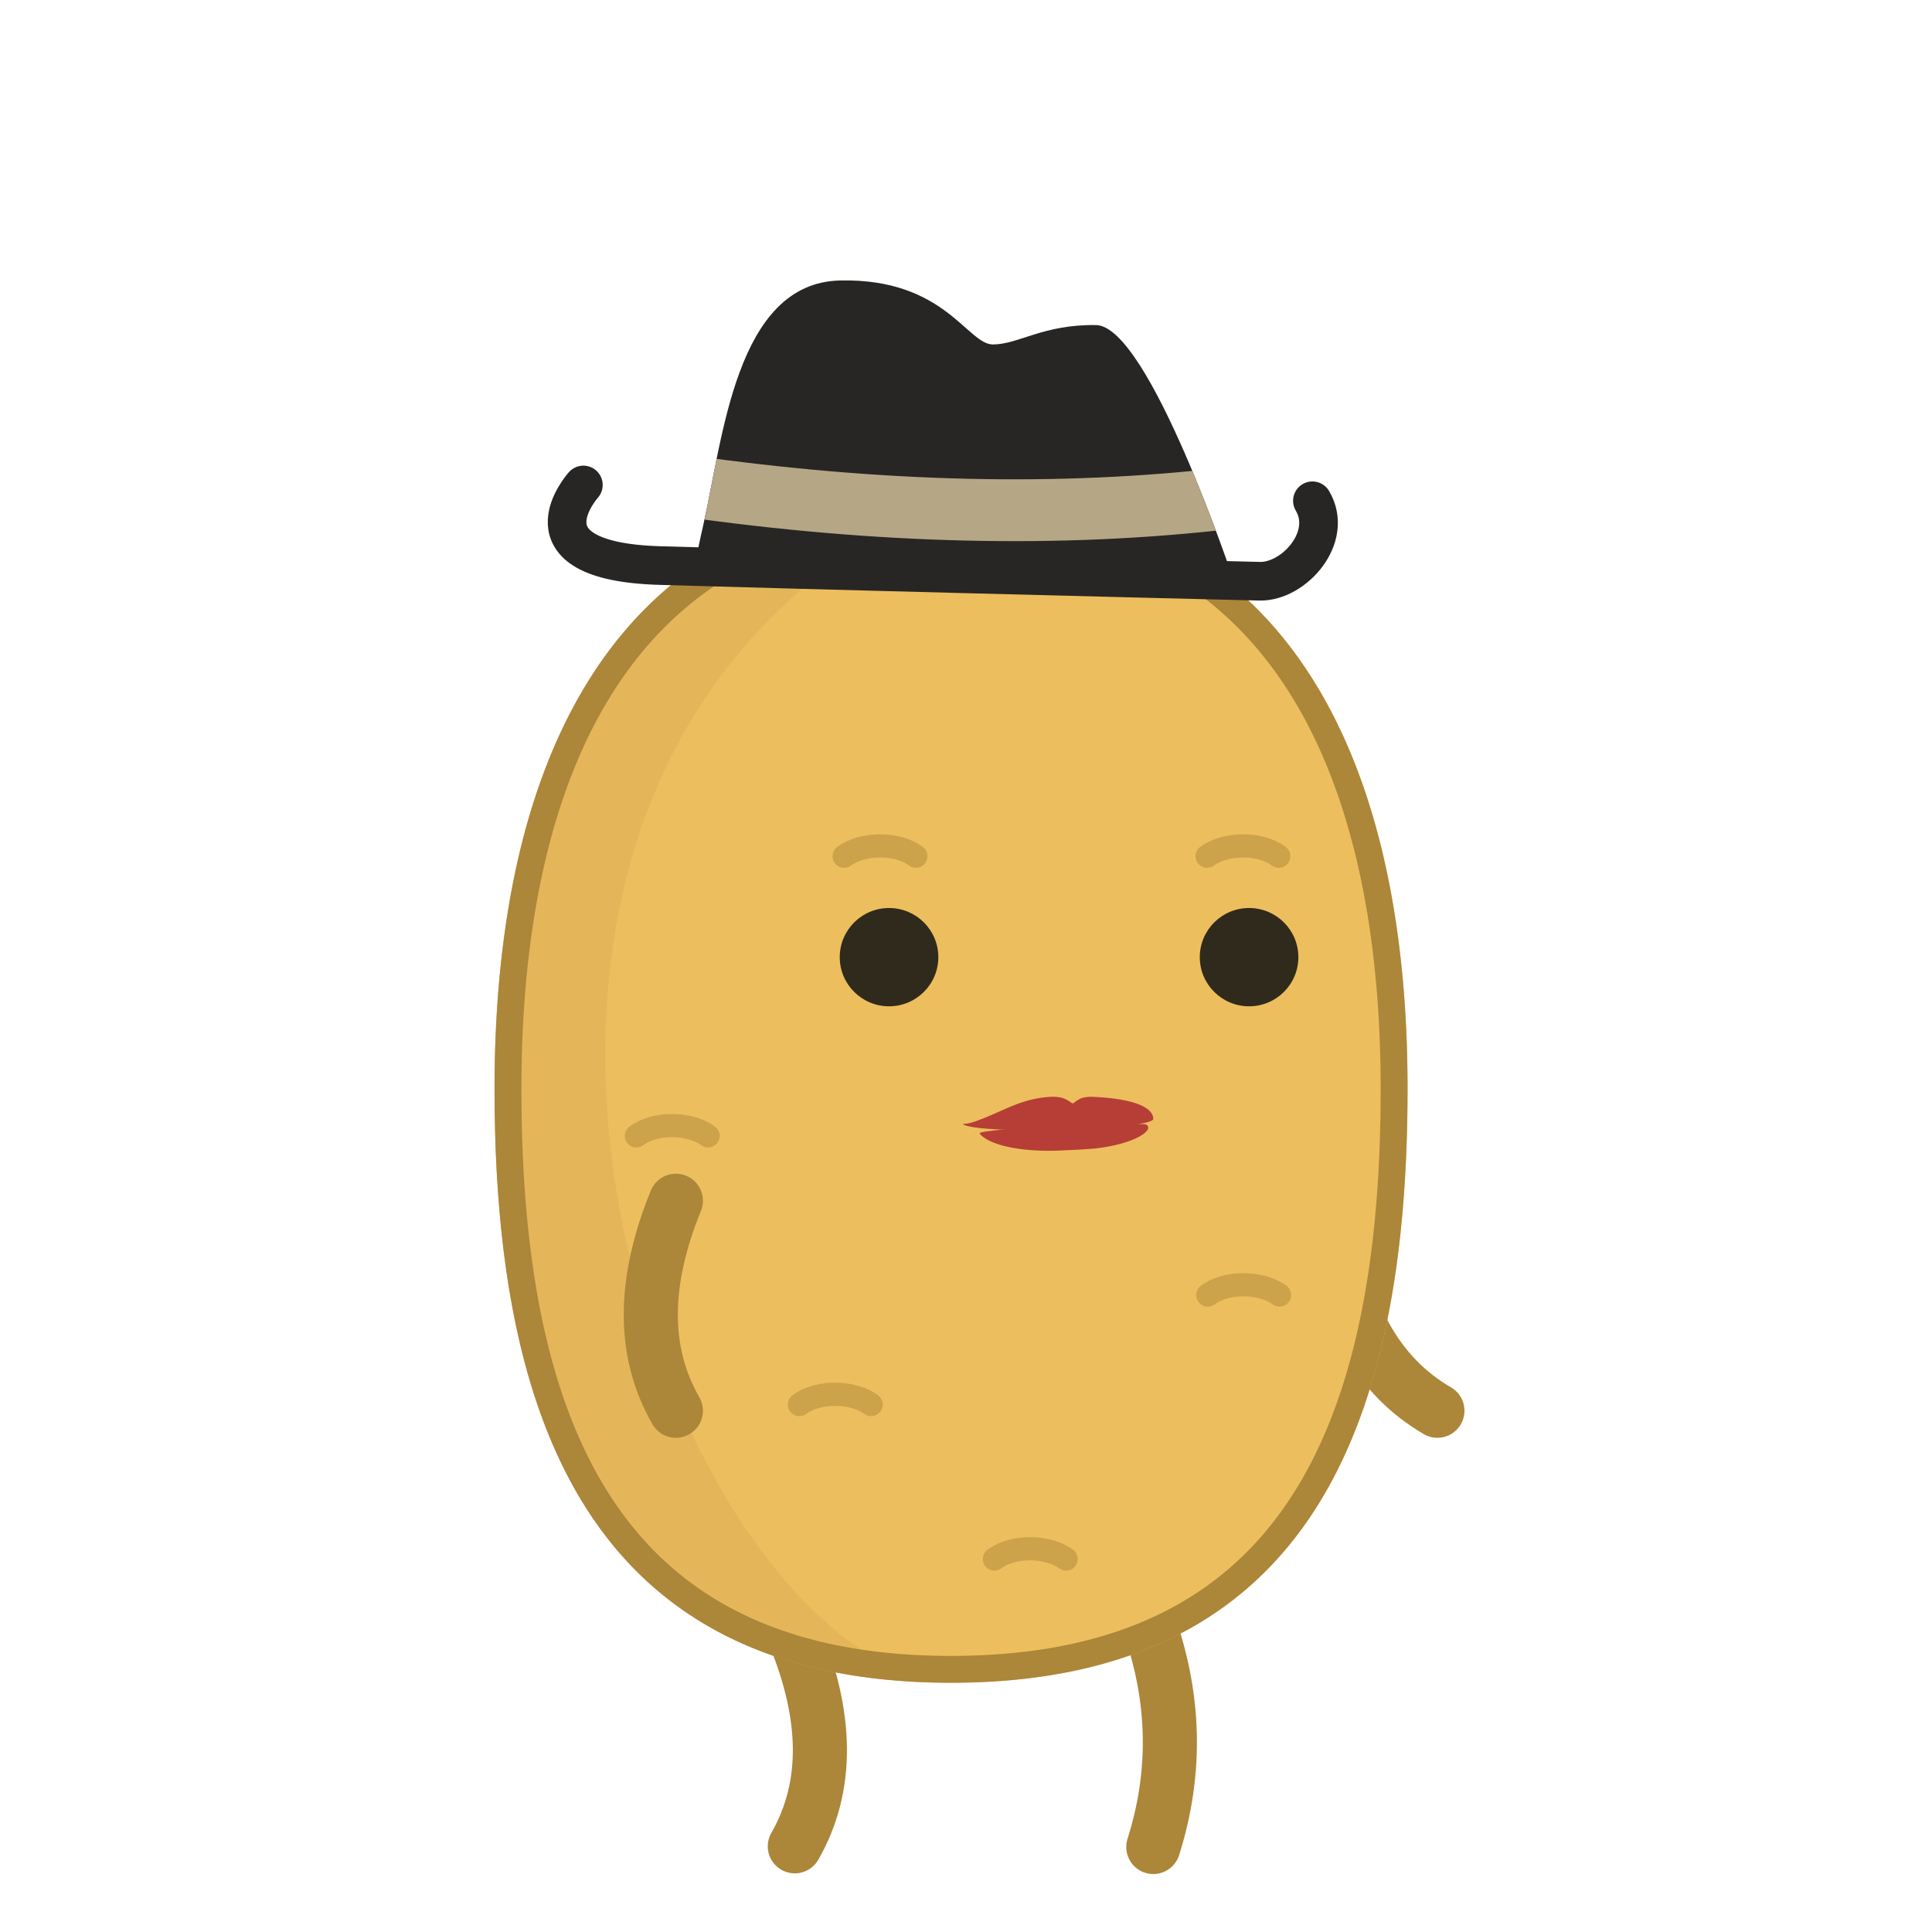 <?xml version="1.0" encoding="UTF-8" standalone="no"?><!DOCTYPE svg PUBLIC "-//W3C//DTD SVG 1.1//EN" "http://www.w3.org/Graphics/SVG/1.1/DTD/svg11.dtd"><svg width="100%" height="100%" viewBox="0 0 250 250" version="1.1" xmlns="http://www.w3.org/2000/svg" xmlns:xlink="http://www.w3.org/1999/xlink" xml:space="preserve" xmlns:serif="http://www.serif.com/" style="fill-rule:evenodd;clip-rule:evenodd;stroke-linecap:round;stroke-linejoin:round;stroke-miterlimit:2;"><rect id="f_cowboy" x="0" y="0" width="250" height="250" style="fill:none;"/><g id="girltato"><path d="M102.848,211.737c4.139,10.157 4.511,19.314 0,27.174" style="fill:none;stroke:#ac8639;stroke-width:7px;"/><path d="M149.238,211.826c2.782,8.88 2.93,17.929 0,27.174" style="fill:none;stroke:#ac8639;stroke-width:7px;"/><path d="M172.374,159.017c1.508,10.86 5.778,18.975 13.626,23.533" style="fill:none;stroke:#ac8639;stroke-width:7px;"/><path id="potato" d="M123.068,64c43.66,0 59.069,34.445 59.069,76.872c0,42.427 -12.039,76.872 -59.069,76.872c-47.029,0 -59.068,-34.445 -59.068,-76.872c0,-42.427 15.409,-76.872 59.068,-76.872Z" style="fill:#edbe5e;"/><clipPath id="_clip1"><path d="M123.068,64c43.66,0 59.069,34.445 59.069,76.872c0,42.427 -12.039,76.872 -59.069,76.872c-47.029,0 -59.068,-34.445 -59.068,-76.872c0,-42.427 15.409,-76.872 59.068,-76.872Z"/></clipPath><g clip-path="url(#_clip1)"><path id="shadow" d="M123.068,64c-78.81,35.87 -36.954,151.135 0,153.744c-47.029,0 -59.068,-34.445 -59.068,-76.872c0,-42.427 15.409,-76.872 59.068,-76.872Z" style="fill:#cda24c;fill-opacity:0.251;"/><ellipse id="eye_1" cx="115.041" cy="123.856" rx="6.378" ry="6.36" style="fill:#302a1c;"/><ellipse id="eye_2" cx="161.63" cy="123.856" rx="6.378" ry="6.36" style="fill:#302a1c;"/><g id="eyebrows"><path d="M118.512,110.791c-2.571,-1.903 -7.103,-1.639 -9.277,0" style="fill:none;stroke:#ac8639;stroke-opacity:0.5;stroke-width:3px;"/><path d="M165.474,110.791c-2.57,-1.903 -7.103,-1.639 -9.277,0" style="fill:none;stroke:#ac8639;stroke-opacity:0.5;stroke-width:3px;"/></g><g id="marks"><path d="M82.347,146.983c2.57,-1.903 7.103,-1.639 9.277,0" style="fill:none;stroke:#ac8639;stroke-opacity:0.5;stroke-width:3px;"/><path d="M156.291,167.577c2.571,-1.903 7.103,-1.639 9.277,0" style="fill:none;stroke:#ac8639;stroke-opacity:0.5;stroke-width:3px;"/><path d="M103.445,181.748c2.571,-1.903 7.103,-1.639 9.277,0" style="fill:none;stroke:#ac8639;stroke-opacity:0.5;stroke-width:3px;"/><path d="M128.679,201.739c2.571,-1.904 7.103,-1.639 9.277,0" style="fill:none;stroke:#ac8639;stroke-opacity:0.5;stroke-width:3px;"/></g></g><path d="M123.324,64l0.255,0.002l0.254,0.002l0.254,0.002l0.253,0.004l0.252,0.004l0.251,0.005l0.251,0.006l0.251,0.007l0.249,0.007l0.25,0.008l0.248,0.009l0.248,0.01l0.247,0.011l0.246,0.011l0.246,0.012l0.245,0.013l0.245,0.014l0.244,0.014l0.243,0.015l0.243,0.016l0.242,0.017l0.241,0.017l0.241,0.018l0.24,0.019l0.24,0.02l0.239,0.02l0.238,0.022l0.238,0.022l0.237,0.022l0.236,0.024l0.236,0.024l0.235,0.025l0.234,0.026l0.234,0.026l0.233,0.028l0.233,0.028l0.232,0.028l0.231,0.03l0.231,0.03l0.23,0.031l0.23,0.032l0.229,0.032l0.228,0.033l0.227,0.034l0.227,0.035l0.227,0.035l0.226,0.036l0.225,0.037l0.224,0.038l0.224,0.038l0.223,0.039l0.223,0.04l0.222,0.04l0.221,0.042l0.221,0.042l0.221,0.042l0.219,0.044l0.219,0.044l0.218,0.045l0.218,0.045l0.217,0.046l0.217,0.047l0.216,0.048l0.215,0.048l0.215,0.049l0.214,0.05l0.213,0.051l0.213,0.051l0.212,0.052l0.212,0.053l0.211,0.053l0.211,0.054l0.209,0.055l0.21,0.055l0.208,0.056l0.208,0.057l0.208,0.058l0.207,0.058l0.206,0.059l0.206,0.06l0.205,0.06l0.204,0.061l0.204,0.062l0.203,0.062l0.203,0.063l0.202,0.064l0.201,0.064l0.201,0.065l0.2,0.066l0.2,0.067l0.199,0.067l0.198,0.068l0.198,0.068l0.198,0.07l0.196,0.069l0.196,0.071l0.196,0.071l0.195,0.072l0.194,0.073l0.194,0.073l0.193,0.074l0.193,0.075l0.191,0.075l0.192,0.076l0.191,0.076l0.19,0.078l0.189,0.078l0.19,0.078l0.188,0.079l0.188,0.08l0.187,0.081l0.187,0.081l0.186,0.082l0.186,0.082l0.184,0.084l0.185,0.083l0.184,0.085l0.183,0.085l0.183,0.086l0.182,0.086l0.181,0.087l0.181,0.088l0.18,0.088l0.18,0.089l0.179,0.09l0.179,0.09l0.178,0.091l0.177,0.092l0.177,0.092l0.177,0.093l0.175,0.093l0.176,0.094l0.174,0.095l0.174,0.095l0.174,0.096l0.173,0.097l0.172,0.097l0.172,0.098l0.171,0.098l0.171,0.099l0.17,0.1l0.169,0.1l0.169,0.101l0.168,0.102l0.168,0.102l0.168,0.103l0.166,0.103l0.166,0.104l0.166,0.105l0.165,0.105l0.164,0.106l0.164,0.107l0.164,0.107l0.162,0.107l0.163,0.109l0.161,0.108l0.161,0.11l0.161,0.11l0.16,0.111l0.159,0.111l0.159,0.112l0.158,0.112l0.158,0.114l0.157,0.113l0.157,0.114l0.156,0.115l0.156,0.116l0.155,0.116l0.154,0.117l0.154,0.117l0.154,0.118l0.152,0.118l0.153,0.119l0.151,0.119l0.152,0.121l0.15,0.12l0.15,0.122l0.15,0.122l0.149,0.122l0.148,0.123l0.148,0.124l0.148,0.124l0.146,0.125l0.147,0.125l0.145,0.126l0.146,0.126l0.144,0.127l0.144,0.128l0.144,0.128l0.143,0.129l0.143,0.129l0.142,0.13l0.141,0.13l0.141,0.131l0.14,0.132l0.14,0.132l0.14,0.132l0.138,0.134l0.139,0.133l0.137,0.135l0.137,0.135l0.137,0.135l0.136,0.136l0.136,0.136l0.135,0.137l0.134,0.138l0.134,0.138l0.134,0.139l0.133,0.139l0.132,0.14l0.132,0.14l0.132,0.141l0.13,0.141l0.131,0.142l0.129,0.142l0.13,0.143l0.129,0.144l0.128,0.144l0.127,0.145l0.128,0.145l0.126,0.145l0.127,0.146l0.125,0.147l0.125,0.147l0.125,0.148l0.124,0.148l0.124,0.149l0.123,0.149l0.122,0.15l0.122,0.15l0.122,0.151l0.121,0.151l0.12,0.152l0.12,0.153l0.12,0.152l0.119,0.154l0.118,0.154l0.118,0.154l0.117,0.155l0.117,0.155l0.117,0.156l0.116,0.157l0.115,0.156l0.115,0.158l0.114,0.158l0.114,0.158l0.113,0.159l0.113,0.159l0.113,0.16l0.111,0.161l0.112,0.161l0.111,0.161l0.11,0.162l0.11,0.162l0.109,0.163l0.109,0.163l0.108,0.164l0.108,0.164l0.108,0.165l0.106,0.165l0.107,0.166l0.106,0.166l0.105,0.167l0.105,0.167l0.104,0.168l0.104,0.168l0.104,0.168l0.102,0.169l0.103,0.17l0.102,0.17l0.101,0.17l0.101,0.171l0.101,0.172l0.1,0.171l0.099,0.173l0.099,0.172l0.098,0.174l0.098,0.173l0.098,0.175l0.097,0.174l0.097,0.175l0.096,0.176l0.095,0.176l0.095,0.176l0.095,0.177l0.094,0.177l0.094,0.178l0.093,0.178l0.092,0.179l0.093,0.179l0.091,0.18l0.092,0.18l0.09,0.18l0.091,0.181l0.09,0.181l0.089,0.182l0.089,0.182l0.088,0.183l0.088,0.183l0.087,0.183l0.087,0.184l0.087,0.185l0.086,0.184l0.085,0.186l0.085,0.185l0.085,0.186l0.084,0.187l0.084,0.187l0.083,0.187l0.083,0.188l0.082,0.188l0.082,0.189l0.081,0.189l0.081,0.189l0.08,0.19l0.08,0.19l0.08,0.191l0.079,0.191l0.078,0.192l0.078,0.192l0.078,0.192l0.077,0.193l0.077,0.193l0.076,0.193l0.076,0.194l0.075,0.195l0.075,0.194l0.074,0.195l0.074,0.196l0.074,0.196l0.073,0.196l0.072,0.197l0.072,0.197l0.072,0.198l0.071,0.198l0.071,0.198l0.07,0.199l0.07,0.199l0.069,0.199l0.069,0.2l0.069,0.2l0.068,0.201l0.067,0.201l0.067,0.201l0.067,0.202l0.066,0.202l0.066,0.203l0.065,0.203l0.065,0.203l0.065,0.204l0.064,0.204l0.063,0.204l0.063,0.205l0.063,0.205l0.062,0.206l0.062,0.206l0.062,0.206l0.06,0.206l0.061,0.207l0.06,0.208l0.059,0.207l0.06,0.209l0.058,0.208l0.059,0.209l0.057,0.209l0.058,0.209l0.057,0.21l0.056,0.21l0.056,0.211l0.056,0.211l0.055,0.211l0.055,0.212l0.054,0.212l0.054,0.212l0.054,0.213l0.053,0.213l0.052,0.213l0.053,0.214l0.051,0.214l0.052,0.214l0.051,0.215l0.05,0.215l0.05,0.215l0.05,0.216l0.049,0.216l0.049,0.216l0.048,0.217l0.048,0.217l0.048,0.217l0.047,0.218l0.046,0.218l0.047,0.218l0.045,0.219l0.046,0.219l0.045,0.219l0.044,0.219l0.045,0.22l0.043,0.221l0.044,0.22l0.042,0.221l0.043,0.221l0.042,0.222l0.042,0.222l0.041,0.222l0.041,0.222l0.04,0.223l0.04,0.223l0.04,0.223l0.039,0.224l0.039,0.224l0.038,0.224l0.038,0.225l0.037,0.225l0.037,0.225l0.037,0.225l0.036,0.226l0.036,0.226l0.036,0.226l0.035,0.227l0.035,0.227l0.034,0.227l0.034,0.228l0.033,0.227l0.033,0.228l0.033,0.229l0.032,0.228l0.032,0.229l0.031,0.23l0.032,0.229l0.03,0.23l0.03,0.23l0.03,0.23l0.03,0.231l0.029,0.231l0.028,0.231l0.029,0.231l0.028,0.232l0.027,0.232l0.027,0.232l0.027,0.233l0.026,0.233l0.026,0.233l0.026,0.233l0.025,0.233l0.024,0.234l0.025,0.234l0.024,0.235l0.023,0.234l0.023,0.235l0.023,0.235l0.022,0.236l0.022,0.235l0.022,0.236l0.021,0.236l0.021,0.237l0.021,0.236l0.02,0.237l0.019,0.237l0.02,0.238l0.019,0.237l0.018,0.238l0.018,0.238l0.018,0.239l0.018,0.238l0.017,0.239l0.016,0.239l0.016,0.239l0.016,0.24l0.016,0.24l0.015,0.24l0.015,0.24l0.014,0.24l0.014,0.241l0.014,0.241l0.013,0.241l0.013,0.242l0.012,0.241l0.013,0.242l0.011,0.242l0.012,0.242l0.011,0.243l0.01,0.242l0.011,0.243l0.01,0.243l0.009,0.244l0.018,0.487l0.017,0.488l0.015,0.489l0.013,0.49l0.012,0.491l0.011,0.491l0.009,0.492l0.008,0.493l0.007,0.494l0.005,0.495l0.003,0.495l0.002,0.496l0.001,0.497l-0.001,0.497l-0.001,0.496l-0.003,0.495l-0.004,0.495l-0.005,0.494l-0.006,0.493l-0.007,0.492l-0.009,0.491l-0.01,0.491l-0.01,0.49l-0.013,0.489l-0.013,0.488l-0.014,0.487l-0.016,0.487l-0.017,0.485l-0.018,0.485l-0.019,0.484l-0.021,0.483l-0.021,0.482l-0.023,0.481l-0.025,0.48l-0.025,0.479l-0.027,0.479l-0.028,0.477l-0.03,0.477l-0.031,0.475l-0.032,0.475l-0.033,0.473l-0.035,0.473l-0.036,0.471l-0.037,0.471l-0.039,0.469l-0.04,0.469l-0.042,0.467l-0.043,0.466l-0.044,0.466l-0.023,0.232l-0.023,0.232l-0.023,0.232l-0.024,0.231l-0.024,0.231l-0.024,0.231l-0.025,0.231l-0.025,0.23l-0.026,0.23l-0.026,0.23l-0.026,0.229l-0.026,0.23l-0.027,0.228l-0.028,0.229l-0.027,0.228l-0.028,0.229l-0.029,0.227l-0.029,0.228l-0.029,0.227l-0.029,0.227l-0.03,0.227l-0.03,0.226l-0.031,0.226l-0.031,0.226l-0.031,0.225l-0.032,0.225l-0.032,0.225l-0.033,0.225l-0.033,0.224l-0.033,0.224l-0.034,0.224l-0.034,0.223l-0.034,0.223l-0.035,0.223l-0.035,0.222l-0.035,0.222l-0.036,0.222l-0.037,0.222l-0.036,0.221l-0.037,0.221l-0.038,0.22l-0.038,0.221l-0.038,0.219l-0.039,0.22l-0.039,0.219l-0.039,0.219l-0.04,0.219l-0.04,0.218l-0.041,0.218l-0.041,0.218l-0.042,0.217l-0.041,0.217l-0.043,0.217l-0.042,0.216l-0.043,0.216l-0.044,0.216l-0.044,0.215l-0.044,0.215l-0.045,0.215l-0.045,0.214l-0.045,0.214l-0.046,0.214l-0.047,0.213l-0.046,0.213l-0.048,0.213l-0.047,0.212l-0.048,0.212l-0.049,0.212l-0.048,0.211l-0.05,0.211l-0.049,0.211l-0.05,0.21l-0.051,0.21l-0.051,0.209l-0.051,0.209l-0.052,0.209l-0.052,0.208l-0.053,0.209l-0.053,0.207l-0.054,0.208l-0.054,0.207l-0.054,0.206l-0.055,0.206l-0.055,0.206l-0.056,0.206l-0.056,0.205l-0.056,0.205l-0.057,0.204l-0.058,0.204l-0.058,0.204l-0.058,0.203l-0.059,0.203l-0.059,0.203l-0.06,0.202l-0.06,0.202l-0.06,0.201l-0.061,0.201l-0.062,0.201l-0.062,0.2l-0.062,0.2l-0.063,0.199l-0.063,0.199l-0.064,0.199l-0.064,0.198l-0.065,0.198l-0.065,0.198l-0.065,0.197l-0.066,0.197l-0.067,0.196l-0.067,0.196l-0.067,0.195l-0.068,0.196l-0.068,0.194l-0.069,0.195l-0.069,0.194l-0.07,0.193l-0.07,0.193l-0.071,0.193l-0.071,0.192l-0.071,0.192l-0.072,0.192l-0.073,0.191l-0.073,0.191l-0.073,0.19l-0.074,0.19l-0.075,0.189l-0.075,0.189l-0.075,0.189l-0.076,0.188l-0.076,0.188l-0.077,0.187l-0.077,0.187l-0.078,0.187l-0.078,0.186l-0.079,0.185l-0.079,0.185l-0.08,0.185l-0.08,0.185l-0.081,0.184l-0.081,0.183l-0.082,0.183l-0.082,0.183l-0.083,0.182l-0.083,0.182l-0.084,0.181l-0.084,0.181l-0.085,0.18l-0.085,0.18l-0.086,0.18l-0.086,0.179l-0.087,0.179l-0.087,0.178l-0.088,0.178l-0.088,0.177l-0.089,0.177l-0.089,0.176l-0.09,0.176l-0.09,0.176l-0.091,0.175l-0.091,0.174l-0.092,0.175l-0.092,0.173l-0.093,0.173l-0.093,0.173l-0.094,0.173l-0.094,0.171l-0.095,0.172l-0.096,0.171l-0.096,0.17l-0.096,0.17l-0.097,0.17l-0.098,0.169l-0.098,0.168l-0.098,0.168l-0.099,0.168l-0.1,0.167l-0.1,0.167l-0.101,0.166l-0.101,0.166l-0.102,0.165l-0.102,0.165l-0.103,0.164l-0.103,0.164l-0.104,0.163l-0.104,0.163l-0.105,0.162l-0.106,0.162l-0.106,0.161l-0.107,0.161l-0.107,0.161l-0.107,0.159l-0.109,0.16l-0.108,0.159l-0.11,0.158l-0.11,0.158l-0.11,0.157l-0.111,0.157l-0.112,0.157l-0.112,0.156l-0.112,0.155l-0.113,0.155l-0.114,0.154l-0.114,0.154l-0.115,0.154l-0.116,0.152l-0.116,0.153l-0.116,0.152l-0.117,0.151l-0.118,0.151l-0.118,0.15l-0.119,0.15l-0.119,0.149l-0.12,0.149l-0.121,0.148l-0.121,0.148l-0.121,0.147l-0.123,0.147l-0.122,0.146l-0.124,0.145l-0.124,0.145l-0.124,0.145l-0.125,0.144l-0.126,0.143l-0.126,0.143l-0.127,0.143l-0.127,0.142l-0.128,0.141l-0.129,0.141l-0.129,0.14l-0.13,0.14l-0.13,0.139l-0.131,0.139l-0.131,0.138l-0.132,0.138l-0.133,0.137l-0.133,0.136l-0.134,0.136l-0.134,0.135l-0.135,0.135l-0.136,0.135l-0.136,0.133l-0.137,0.133l-0.137,0.133l-0.138,0.132l-0.139,0.132l-0.139,0.131l-0.14,0.13l-0.14,0.13l-0.141,0.129l-0.142,0.129l-0.142,0.128l-0.143,0.128l-0.144,0.127l-0.144,0.126l-0.144,0.126l-0.146,0.125l-0.145,0.125l-0.147,0.124l-0.147,0.124l-0.148,0.123l-0.148,0.122l-0.149,0.122l-0.15,0.122l-0.15,0.12l-0.151,0.12l-0.151,0.12l-0.152,0.119l-0.153,0.118l-0.153,0.118l-0.154,0.117l-0.155,0.117l-0.155,0.116l-0.156,0.116l-0.156,0.114l-0.157,0.115l-0.158,0.113l-0.158,0.113l-0.159,0.113l-0.16,0.112l-0.16,0.111l-0.161,0.111l-0.161,0.11l-0.162,0.109l-0.163,0.109l-0.164,0.109l-0.164,0.107l-0.164,0.107l-0.166,0.107l-0.166,0.106l-0.166,0.105l-0.168,0.105l-0.168,0.104l-0.168,0.103l-0.17,0.103l-0.169,0.102l-0.171,0.102l-0.171,0.101l-0.172,0.1l-0.173,0.1l-0.173,0.099l-0.174,0.098l-0.174,0.098l-0.175,0.097l-0.176,0.097l-0.176,0.096l-0.178,0.095l-0.177,0.095l-0.179,0.094l-0.179,0.093l-0.18,0.093l-0.18,0.092l-0.181,0.092l-0.182,0.091l-0.183,0.09l-0.183,0.09l-0.184,0.089l-0.184,0.088l-0.185,0.088l-0.186,0.087l-0.187,0.086l-0.187,0.086l-0.188,0.085l-0.188,0.085l-0.189,0.083l-0.19,0.084l-0.191,0.082l-0.191,0.082l-0.192,0.081l-0.193,0.081l-0.193,0.08l-0.194,0.079l-0.195,0.078l-0.195,0.078l-0.196,0.078l-0.197,0.076l-0.198,0.076l-0.198,0.075l-0.199,0.075l-0.199,0.074l-0.2,0.073l-0.201,0.073l-0.202,0.072l-0.202,0.071l-0.203,0.07l-0.204,0.07l-0.205,0.07l-0.205,0.068l-0.206,0.068l-0.206,0.067l-0.208,0.067l-0.208,0.066l-0.208,0.065l-0.21,0.064l-0.21,0.064l-0.211,0.063l-0.211,0.062l-0.212,0.062l-0.213,0.061l-0.214,0.06l-0.215,0.06l-0.215,0.059l-0.216,0.058l-0.216,0.058l-0.217,0.057l-0.218,0.056l-0.219,0.055l-0.22,0.055l-0.22,0.054l-0.221,0.053l-0.221,0.053l-0.223,0.052l-0.223,0.051l-0.224,0.051l-0.224,0.05l-0.226,0.049l-0.226,0.048l-0.226,0.048l-0.228,0.047l-0.228,0.046l-0.229,0.045l-0.23,0.045l-0.23,0.044l-0.232,0.044l-0.232,0.042l-0.232,0.042l-0.234,0.042l-0.234,0.04l-0.235,0.04l-0.236,0.039l-0.236,0.038l-0.237,0.038l-0.238,0.037l-0.239,0.036l-0.239,0.035l-0.24,0.035l-0.241,0.034l-0.242,0.033l-0.242,0.032l-0.244,0.032l-0.244,0.031l-0.244,0.03l-0.246,0.03l-0.246,0.028l-0.247,0.028l-0.248,0.028l-0.248,0.026l-0.25,0.026l-0.25,0.025l-0.251,0.024l-0.251,0.023l-0.253,0.023l-0.253,0.022l-0.254,0.021l-0.254,0.021l-0.256,0.02l-0.256,0.019l-0.257,0.018l-0.258,0.017l-0.259,0.017l-0.259,0.016l-0.26,0.015l-0.261,0.014l-0.262,0.014l-0.262,0.013l-0.264,0.012l-0.264,0.011l-0.264,0.011l-0.266,0.01l-0.267,0.009l-0.267,0.008l-0.268,0.007l-0.269,0.007l-0.269,0.006l-0.27,0.005l-0.272,0.004l-0.272,0.004l-0.272,0.002l-0.274,0.002l-0.274,0.002l-0.276,0l-0.275,0l-0.274,-0.002l-0.274,-0.002l-0.272,-0.002l-0.272,-0.004l-0.272,-0.004l-0.27,-0.005l-0.269,-0.006l-0.269,-0.007l-0.268,-0.007l-0.268,-0.008l-0.266,-0.009l-0.266,-0.01l-0.264,-0.011l-0.264,-0.011l-0.264,-0.012l-0.262,-0.013l-0.262,-0.014l-0.261,-0.014l-0.26,-0.015l-0.259,-0.016l-0.259,-0.017l-0.258,-0.017l-0.257,-0.018l-0.256,-0.019l-0.256,-0.02l-0.254,-0.021l-0.254,-0.021l-0.253,-0.022l-0.253,-0.023l-0.251,-0.023l-0.251,-0.024l-0.25,-0.025l-0.25,-0.026l-0.248,-0.026l-0.248,-0.028l-0.247,-0.028l-0.246,-0.028l-0.246,-0.03l-0.244,-0.03l-0.244,-0.031l-0.244,-0.032l-0.242,-0.032l-0.242,-0.033l-0.241,-0.034l-0.24,-0.035l-0.239,-0.035l-0.239,-0.036l-0.238,-0.037l-0.237,-0.038l-0.236,-0.038l-0.236,-0.039l-0.235,-0.04l-0.234,-0.04l-0.234,-0.042l-0.232,-0.042l-0.232,-0.042l-0.232,-0.044l-0.23,-0.044l-0.23,-0.045l-0.229,-0.045l-0.228,-0.046l-0.228,-0.047l-0.226,-0.048l-0.226,-0.048l-0.226,-0.049l-0.224,-0.05l-0.224,-0.051l-0.223,-0.051l-0.223,-0.052l-0.221,-0.053l-0.221,-0.053l-0.22,-0.054l-0.22,-0.055l-0.219,-0.055l-0.218,-0.056l-0.217,-0.057l-0.216,-0.058l-0.216,-0.058l-0.215,-0.059l-0.215,-0.06l-0.214,-0.06l-0.213,-0.061l-0.212,-0.062l-0.211,-0.062l-0.211,-0.063l-0.21,-0.064l-0.21,-0.064l-0.208,-0.065l-0.208,-0.066l-0.208,-0.067l-0.206,-0.067l-0.206,-0.068l-0.205,-0.068l-0.205,-0.07l-0.204,-0.07l-0.203,-0.07l-0.202,-0.071l-0.202,-0.072l-0.201,-0.073l-0.2,-0.073l-0.199,-0.074l-0.199,-0.075l-0.199,-0.075l-0.197,-0.076l-0.197,-0.076l-0.196,-0.078l-0.195,-0.078l-0.195,-0.078l-0.194,-0.079l-0.193,-0.08l-0.193,-0.081l-0.192,-0.081l-0.191,-0.082l-0.191,-0.082l-0.19,-0.084l-0.189,-0.083l-0.188,-0.085l-0.188,-0.085l-0.188,-0.086l-0.186,-0.086l-0.186,-0.087l-0.185,-0.088l-0.184,-0.088l-0.184,-0.089l-0.183,-0.09l-0.183,-0.09l-0.182,-0.091l-0.181,-0.092l-0.18,-0.092l-0.18,-0.093l-0.179,-0.093l-0.179,-0.094l-0.177,-0.095l-0.178,-0.095l-0.176,-0.096l-0.176,-0.097l-0.175,-0.097l-0.174,-0.098l-0.174,-0.098l-0.173,-0.099l-0.173,-0.1l-0.172,-0.1l-0.171,-0.101l-0.171,-0.102l-0.169,-0.102l-0.17,-0.103l-0.168,-0.103l-0.168,-0.104l-0.168,-0.105l-0.166,-0.105l-0.166,-0.106l-0.166,-0.107l-0.164,-0.107l-0.164,-0.107l-0.164,-0.109l-0.163,-0.109l-0.162,-0.109l-0.161,-0.11l-0.161,-0.111l-0.16,-0.111l-0.16,-0.112l-0.159,-0.113l-0.158,-0.113l-0.158,-0.113l-0.157,-0.115l-0.156,-0.114l-0.156,-0.116l-0.155,-0.116l-0.155,-0.117l-0.154,-0.117l-0.153,-0.118l-0.153,-0.118l-0.152,-0.119l-0.151,-0.12l-0.151,-0.12l-0.15,-0.12l-0.15,-0.122l-0.149,-0.122l-0.148,-0.122l-0.148,-0.123l-0.147,-0.124l-0.147,-0.124l-0.145,-0.125l-0.146,-0.125l-0.144,-0.126l-0.144,-0.126l-0.144,-0.127l-0.143,-0.128l-0.142,-0.128l-0.142,-0.129l-0.141,-0.129l-0.14,-0.13l-0.14,-0.13l-0.139,-0.131l-0.139,-0.132l-0.138,-0.132l-0.137,-0.133l-0.137,-0.133l-0.136,-0.133l-0.136,-0.135l-0.135,-0.135l-0.134,-0.135l-0.134,-0.136l-0.133,-0.136l-0.133,-0.137l-0.132,-0.138l-0.131,-0.138l-0.131,-0.139l-0.13,-0.139l-0.13,-0.14l-0.129,-0.14l-0.129,-0.141l-0.128,-0.141l-0.127,-0.142l-0.127,-0.143l-0.126,-0.143l-0.126,-0.143l-0.125,-0.144l-0.124,-0.145l-0.124,-0.145l-0.124,-0.145l-0.122,-0.146l-0.123,-0.147l-0.121,-0.147l-0.121,-0.148l-0.121,-0.148l-0.12,-0.149l-0.119,-0.149l-0.119,-0.15l-0.118,-0.15l-0.118,-0.151l-0.117,-0.151l-0.116,-0.152l-0.116,-0.153l-0.116,-0.152l-0.115,-0.154l-0.114,-0.154l-0.114,-0.154l-0.113,-0.155l-0.112,-0.155l-0.112,-0.156l-0.112,-0.157l-0.111,-0.157l-0.11,-0.157l-0.11,-0.158l-0.11,-0.158l-0.108,-0.159l-0.109,-0.16l-0.107,-0.159l-0.107,-0.161l-0.107,-0.161l-0.106,-0.161l-0.106,-0.162l-0.105,-0.162l-0.104,-0.163l-0.104,-0.163l-0.103,-0.164l-0.103,-0.164l-0.102,-0.165l-0.102,-0.165l-0.101,-0.166l-0.101,-0.166l-0.1,-0.167l-0.1,-0.167l-0.099,-0.168l-0.098,-0.168l-0.098,-0.168l-0.098,-0.169l-0.097,-0.17l-0.096,-0.17l-0.096,-0.17l-0.096,-0.171l-0.095,-0.172l-0.094,-0.171l-0.094,-0.173l-0.093,-0.173l-0.093,-0.173l-0.092,-0.173l-0.092,-0.175l-0.091,-0.174l-0.091,-0.175l-0.09,-0.176l-0.09,-0.176l-0.089,-0.176l-0.089,-0.177l-0.088,-0.177l-0.088,-0.178l-0.087,-0.178l-0.087,-0.179l-0.086,-0.179l-0.086,-0.18l-0.085,-0.18l-0.085,-0.18l-0.084,-0.181l-0.084,-0.181l-0.083,-0.182l-0.083,-0.182l-0.082,-0.183l-0.082,-0.183l-0.081,-0.183l-0.081,-0.184l-0.08,-0.185l-0.08,-0.185l-0.079,-0.185l-0.079,-0.185l-0.078,-0.186l-0.078,-0.187l-0.077,-0.187l-0.077,-0.187l-0.076,-0.188l-0.076,-0.188l-0.075,-0.189l-0.075,-0.189l-0.075,-0.189l-0.074,-0.19l-0.073,-0.19l-0.073,-0.191l-0.073,-0.191l-0.072,-0.192l-0.071,-0.192l-0.072,-0.192l-0.07,-0.193l-0.07,-0.193l-0.07,-0.193l-0.069,-0.194l-0.069,-0.195l-0.068,-0.194l-0.068,-0.196l-0.068,-0.195l-0.066,-0.196l-0.067,-0.196l-0.066,-0.197l-0.065,-0.197l-0.065,-0.198l-0.065,-0.198l-0.064,-0.198l-0.064,-0.199l-0.063,-0.199l-0.063,-0.199l-0.062,-0.2l-0.062,-0.2l-0.062,-0.201l-0.061,-0.201l-0.06,-0.201l-0.06,-0.202l-0.06,-0.202l-0.059,-0.203l-0.059,-0.203l-0.058,-0.203l-0.058,-0.204l-0.058,-0.204l-0.057,-0.204l-0.056,-0.205l-0.056,-0.205l-0.056,-0.206l-0.055,-0.206l-0.055,-0.206l-0.054,-0.206l-0.054,-0.207l-0.054,-0.208l-0.053,-0.207l-0.053,-0.209l-0.052,-0.208l-0.052,-0.209l-0.051,-0.209l-0.051,-0.209l-0.051,-0.21l-0.05,-0.21l-0.049,-0.211l-0.05,-0.211l-0.048,-0.211l-0.049,-0.212l-0.048,-0.212l-0.047,-0.212l-0.048,-0.213l-0.046,-0.213l-0.047,-0.213l-0.046,-0.214l-0.045,-0.214l-0.045,-0.214l-0.045,-0.215l-0.044,-0.215l-0.044,-0.215l-0.044,-0.216l-0.043,-0.216l-0.042,-0.216l-0.043,-0.217l-0.041,-0.217l-0.042,-0.217l-0.041,-0.218l-0.041,-0.218l-0.04,-0.218l-0.04,-0.219l-0.039,-0.219l-0.039,-0.219l-0.039,-0.22l-0.038,-0.219l-0.038,-0.221l-0.038,-0.22l-0.037,-0.221l-0.036,-0.221l-0.037,-0.222l-0.036,-0.222l-0.035,-0.222l-0.035,-0.222l-0.035,-0.223l-0.035,-0.223l-0.034,-0.223l-0.033,-0.224l-0.033,-0.224l-0.033,-0.224l-0.033,-0.225l-0.032,-0.225l-0.032,-0.225l-0.031,-0.225l-0.031,-0.226l-0.031,-0.226l-0.03,-0.226l-0.03,-0.227l-0.029,-0.227l-0.029,-0.227l-0.029,-0.228l-0.029,-0.227l-0.028,-0.229l-0.027,-0.228l-0.028,-0.229l-0.027,-0.228l-0.026,-0.23l-0.026,-0.229l-0.026,-0.23l-0.026,-0.23l-0.025,-0.23l-0.025,-0.231l-0.024,-0.231l-0.024,-0.231l-0.024,-0.231l-0.023,-0.232l-0.023,-0.232l-0.023,-0.232l-0.044,-0.466l-0.043,-0.466l-0.042,-0.467l-0.04,-0.469l-0.039,-0.469l-0.037,-0.471l-0.036,-0.471l-0.035,-0.473l-0.033,-0.473l-0.032,-0.475l-0.031,-0.475l-0.03,-0.477l-0.028,-0.477l-0.027,-0.479l-0.025,-0.479l-0.025,-0.48l-0.023,-0.481l-0.021,-0.482l-0.021,-0.483l-0.019,-0.484l-0.018,-0.485l-0.017,-0.485l-0.016,-0.487l-0.014,-0.487l-0.013,-0.488l-0.013,-0.489l-0.01,-0.49l-0.01,-0.491l-0.009,-0.491l-0.007,-0.492l-0.006,-0.493l-0.005,-0.494l-0.004,-0.495l-0.003,-0.495l-0.001,-0.496l-0.001,-0.497l0.001,-0.497l0.002,-0.496l0.003,-0.495l0.005,-0.495l0.007,-0.494l0.008,-0.493l0.009,-0.492l0.011,-0.491l0.012,-0.491l0.013,-0.49l0.015,-0.489l0.017,-0.488l0.018,-0.487l0.009,-0.244l0.01,-0.243l0.011,-0.243l0.01,-0.242l0.011,-0.243l0.012,-0.242l0.011,-0.242l0.013,-0.242l0.012,-0.241l0.013,-0.242l0.013,-0.241l0.014,-0.241l0.014,-0.241l0.014,-0.24l0.015,-0.24l0.015,-0.24l0.016,-0.24l0.016,-0.24l0.016,-0.239l0.016,-0.239l0.017,-0.239l0.018,-0.238l0.018,-0.239l0.018,-0.238l0.018,-0.238l0.019,-0.237l0.02,-0.238l0.019,-0.237l0.02,-0.237l0.021,-0.236l0.021,-0.237l0.021,-0.236l0.021,-0.236l0.022,-0.235l0.023,-0.236l0.023,-0.235l0.023,-0.235l0.023,-0.234l0.024,-0.235l0.025,-0.234l0.024,-0.234l0.025,-0.233l0.026,-0.233l0.026,-0.233l0.026,-0.233l0.027,-0.233l0.027,-0.232l0.027,-0.232l0.028,-0.232l0.029,-0.231l0.028,-0.231l0.029,-0.231l0.03,-0.231l0.03,-0.23l0.03,-0.23l0.03,-0.23l0.031,-0.229l0.032,-0.23l0.032,-0.229l0.032,-0.228l0.033,-0.229l0.033,-0.228l0.033,-0.227l0.034,-0.228l0.034,-0.227l0.035,-0.227l0.035,-0.227l0.036,-0.226l0.035,-0.226l0.037,-0.226l0.036,-0.225l0.038,-0.225l0.037,-0.225l0.038,-0.225l0.038,-0.224l0.039,-0.224l0.039,-0.224l0.04,-0.223l0.04,-0.223l0.04,-0.223l0.041,-0.222l0.041,-0.222l0.042,-0.222l0.042,-0.222l0.043,-0.221l0.042,-0.221l0.044,-0.22l0.043,-0.221l0.045,-0.22l0.044,-0.219l0.045,-0.219l0.046,-0.219l0.045,-0.219l0.047,-0.218l0.046,-0.218l0.047,-0.218l0.048,-0.217l0.048,-0.217l0.048,-0.217l0.049,-0.216l0.049,-0.216l0.05,-0.216l0.05,-0.215l0.05,-0.215l0.051,-0.215l0.052,-0.214l0.051,-0.214l0.053,-0.214l0.052,-0.213l0.053,-0.213l0.054,-0.213l0.054,-0.212l0.054,-0.212l0.055,-0.212l0.055,-0.211l0.056,-0.211l0.056,-0.211l0.056,-0.21l0.057,-0.21l0.058,-0.209l0.057,-0.209l0.059,-0.209l0.058,-0.208l0.06,-0.209l0.059,-0.207l0.06,-0.208l0.061,-0.207l0.06,-0.206l0.062,-0.206l0.062,-0.206l0.062,-0.206l0.062,-0.205l0.064,-0.205l0.063,-0.204l0.064,-0.204l0.065,-0.204l0.064,-0.203l0.066,-0.203l0.066,-0.203l0.066,-0.202l0.067,-0.202l0.067,-0.201l0.067,-0.201l0.068,-0.201l0.069,-0.2l0.069,-0.2l0.069,-0.199l0.07,-0.199l0.07,-0.199l0.071,-0.198l0.071,-0.198l0.072,-0.198l0.072,-0.197l0.072,-0.197l0.073,-0.196l0.074,-0.196l0.074,-0.196l0.074,-0.195l0.075,-0.194l0.075,-0.195l0.076,-0.194l0.076,-0.193l0.077,-0.193l0.077,-0.193l0.078,-0.192l0.078,-0.192l0.078,-0.192l0.079,-0.191l0.08,-0.191l0.08,-0.19l0.08,-0.19l0.081,-0.189l0.081,-0.189l0.082,-0.189l0.082,-0.188l0.083,-0.188l0.083,-0.187l0.084,-0.187l0.084,-0.187l0.084,-0.186l0.086,-0.185l0.085,-0.186l0.086,-0.184l0.087,-0.185l0.087,-0.184l0.087,-0.183l0.088,-0.183l0.088,-0.183l0.089,-0.182l0.089,-0.182l0.09,-0.181l0.091,-0.181l0.09,-0.18l0.092,-0.18l0.091,-0.18l0.092,-0.179l0.093,-0.179l0.093,-0.178l0.094,-0.178l0.094,-0.177l0.095,-0.177l0.095,-0.176l0.095,-0.176l0.096,-0.176l0.097,-0.175l0.097,-0.174l0.098,-0.175l0.098,-0.173l0.098,-0.174l0.099,-0.172l0.099,-0.173l0.1,-0.171l0.101,-0.172l0.101,-0.171l0.101,-0.17l0.102,-0.17l0.103,-0.17l0.102,-0.169l0.104,-0.168l0.104,-0.168l0.104,-0.168l0.105,-0.167l0.105,-0.167l0.106,-0.166l0.107,-0.166l0.106,-0.165l0.108,-0.165l0.108,-0.164l0.108,-0.164l0.109,-0.163l0.109,-0.163l0.11,-0.162l0.11,-0.162l0.111,-0.161l0.111,-0.161l0.112,-0.161l0.113,-0.16l0.113,-0.159l0.113,-0.159l0.114,-0.158l0.114,-0.158l0.115,-0.158l0.115,-0.156l0.116,-0.157l0.117,-0.156l0.117,-0.155l0.117,-0.155l0.118,-0.154l0.118,-0.154l0.119,-0.154l0.12,-0.152l0.12,-0.153l0.12,-0.152l0.121,-0.151l0.122,-0.151l0.122,-0.15l0.122,-0.15l0.123,-0.149l0.124,-0.149l0.124,-0.148l0.125,-0.148l0.125,-0.147l0.125,-0.147l0.127,-0.146l0.126,-0.145l0.127,-0.145l0.128,-0.145l0.128,-0.144l0.129,-0.144l0.129,-0.143l0.13,-0.142l0.131,-0.142l0.13,-0.141l0.132,-0.141l0.132,-0.14l0.132,-0.14l0.133,-0.139l0.134,-0.139l0.134,-0.138l0.134,-0.138l0.135,-0.137l0.136,-0.136l0.136,-0.136l0.137,-0.135l0.137,-0.135l0.137,-0.135l0.139,-0.133l0.138,-0.134l0.14,-0.132l0.14,-0.132l0.14,-0.132l0.141,-0.131l0.141,-0.13l0.142,-0.13l0.143,-0.129l0.143,-0.129l0.144,-0.128l0.144,-0.128l0.144,-0.127l0.146,-0.126l0.145,-0.126l0.147,-0.125l0.146,-0.125l0.148,-0.124l0.148,-0.124l0.148,-0.123l0.149,-0.122l0.15,-0.122l0.15,-0.122l0.15,-0.12l0.152,-0.121l0.151,-0.119l0.153,-0.119l0.152,-0.118l0.154,-0.118l0.154,-0.117l0.154,-0.117l0.155,-0.116l0.156,-0.116l0.156,-0.115l0.157,-0.114l0.157,-0.113l0.157,-0.114l0.159,-0.112l0.159,-0.112l0.159,-0.111l0.16,-0.111l0.161,-0.11l0.161,-0.11l0.161,-0.108l0.163,-0.109l0.162,-0.107l0.164,-0.107l0.164,-0.107l0.164,-0.106l0.165,-0.105l0.166,-0.105l0.166,-0.104l0.166,-0.103l0.168,-0.103l0.167,-0.102l0.169,-0.102l0.169,-0.101l0.169,-0.1l0.17,-0.1l0.171,-0.099l0.171,-0.098l0.172,-0.098l0.172,-0.097l0.173,-0.097l0.174,-0.096l0.174,-0.095l0.174,-0.095l0.176,-0.094l0.175,-0.093l0.177,-0.093l0.177,-0.092l0.177,-0.092l0.178,-0.091l0.179,-0.09l0.179,-0.09l0.18,-0.089l0.18,-0.088l0.181,-0.088l0.181,-0.087l0.182,-0.086l0.183,-0.086l0.183,-0.085l0.184,-0.085l0.184,-0.083l0.185,-0.084l0.186,-0.082l0.186,-0.082l0.187,-0.081l0.187,-0.081l0.188,-0.08l0.188,-0.079l0.189,-0.078l0.19,-0.078l0.19,-0.078l0.191,-0.076l0.192,-0.076l0.191,-0.075l0.193,-0.075l0.193,-0.074l0.194,-0.073l0.194,-0.073l0.195,-0.072l0.196,-0.071l0.196,-0.071l0.196,-0.069l0.198,-0.07l0.198,-0.068l0.198,-0.068l0.199,-0.067l0.2,-0.067l0.2,-0.066l0.201,-0.065l0.201,-0.064l0.202,-0.064l0.203,-0.063l0.203,-0.062l0.204,-0.062l0.204,-0.061l0.205,-0.06l0.206,-0.06l0.206,-0.059l0.207,-0.058l0.208,-0.058l0.208,-0.057l0.208,-0.056l0.209,-0.055l0.21,-0.055l0.211,-0.054l0.211,-0.053l0.211,-0.053l0.213,-0.052l0.213,-0.051l0.213,-0.051l0.214,-0.05l0.215,-0.049l0.215,-0.048l0.216,-0.048l0.217,-0.047l0.217,-0.046l0.218,-0.045l0.218,-0.045l0.219,-0.044l0.219,-0.044l0.221,-0.042l0.22,-0.042l0.222,-0.042l0.222,-0.04l0.223,-0.04l0.223,-0.039l0.224,-0.038l0.224,-0.038l0.225,-0.037l0.226,-0.036l0.227,-0.035l0.227,-0.035l0.227,-0.034l0.228,-0.033l0.229,-0.032l0.23,-0.032l0.23,-0.031l0.231,-0.03l0.231,-0.03l0.232,-0.028l0.233,-0.028l0.233,-0.028l0.234,-0.026l0.234,-0.026l0.235,-0.025l0.236,-0.024l0.236,-0.024l0.237,-0.022l0.238,-0.022l0.238,-0.022l0.239,-0.02l0.24,-0.02l0.24,-0.019l0.24,-0.018l0.242,-0.017l0.242,-0.017l0.243,-0.016l0.243,-0.015l0.244,-0.014l0.245,-0.014l0.245,-0.013l0.246,-0.012l0.246,-0.011l0.247,-0.011l0.248,-0.01l0.248,-0.009l0.25,-0.008l0.249,-0.007l0.251,-0.007l0.251,-0.006l0.251,-0.005l0.252,-0.004l0.253,-0.004l0.254,-0.002l0.254,-0.002l0.255,-0.002l0.255,0l0.256,0Zm-0.5,3.474l-0.244,0.001l-0.243,0.002l-0.243,0.003l-0.243,0.003l-0.241,0.004l-0.241,0.005l-0.24,0.006l-0.239,0.006l-0.238,0.007l-0.238,0.008l-0.238,0.009l-0.237,0.009l-0.235,0.01l-0.235,0.011l-0.235,0.012l-0.234,0.012l-0.233,0.013l-0.233,0.014l-0.232,0.014l-0.231,0.015l-0.23,0.016l-0.23,0.017l-0.23,0.017l-0.228,0.018l-0.228,0.019l-0.228,0.019l-0.226,0.02l-0.225,0.021l-0.226,0.022l-0.225,0.022l-0.223,0.023l-0.224,0.024l-0.222,0.025l-0.222,0.025l-0.222,0.026l-0.221,0.026l-0.219,0.027l-0.219,0.028l-0.219,0.029l-0.218,0.029l-0.218,0.03l-0.216,0.031l-0.216,0.031l-0.215,0.032l-0.215,0.033l-0.214,0.034l-0.214,0.034l-0.213,0.035l-0.211,0.035l-0.212,0.036l-0.211,0.037l-0.211,0.038l-0.208,0.038l-0.21,0.039l-0.208,0.039l-0.208,0.041l-0.207,0.041l-0.206,0.041l-0.206,0.042l-0.205,0.043l-0.204,0.044l-0.204,0.044l-0.204,0.045l-0.203,0.045l-0.201,0.046l-0.201,0.047l-0.2,0.048l-0.201,0.048l-0.2,0.049l-0.198,0.049l-0.198,0.05l-0.198,0.051l-0.197,0.051l-0.196,0.052l-0.195,0.053l-0.196,0.054l-0.195,0.054l-0.194,0.054l-0.192,0.055l-0.193,0.056l-0.192,0.057l-0.192,0.057l-0.192,0.058l-0.189,0.058l-0.19,0.059l-0.189,0.06l-0.188,0.06l-0.188,0.061l-0.187,0.061l-0.186,0.062l-0.187,0.063l-0.185,0.064l-0.184,0.064l-0.185,0.064l-0.183,0.065l-0.184,0.067l-0.182,0.066l-0.181,0.067l-0.182,0.068l-0.181,0.068l-0.179,0.069l-0.18,0.069l-0.178,0.07l-0.18,0.072l-0.178,0.071l-0.176,0.071l-0.177,0.073l-0.176,0.073l-0.175,0.074l-0.175,0.074l-0.173,0.075l-0.175,0.076l-0.173,0.076l-0.173,0.077l-0.171,0.077l-0.171,0.078l-0.172,0.079l-0.17,0.079l-0.168,0.079l-0.17,0.08l-0.17,0.082l-0.168,0.081l-0.167,0.082l-0.167,0.082l-0.165,0.083l-0.167,0.084l-0.166,0.085l-0.163,0.084l-0.163,0.085l-0.165,0.087l-0.164,0.087l-0.162,0.087l-0.161,0.088l-0.162,0.088l-0.161,0.09l-0.161,0.089l-0.158,0.09l-0.159,0.09l-0.159,0.092l-0.16,0.092l-0.157,0.093l-0.156,0.092l-0.156,0.093l-0.156,0.094l-0.156,0.095l-0.156,0.096l-0.155,0.096l-0.153,0.096l-0.152,0.096l-0.153,0.098l-0.152,0.098l-0.153,0.099l-0.151,0.099l-0.15,0.099l-0.151,0.101l-0.15,0.101l-0.148,0.101l-0.149,0.102l-0.148,0.103l-0.148,0.103l-0.148,0.104l-0.146,0.103l-0.145,0.105l-0.147,0.106l-0.144,0.105l-0.144,0.106l-0.144,0.107l-0.145,0.108l-0.142,0.107l-0.142,0.108l-0.142,0.11l-0.143,0.11l-0.141,0.111l-0.14,0.11l-0.14,0.111l-0.139,0.112l-0.139,0.112l-0.138,0.112l-0.138,0.114l-0.138,0.114l-0.138,0.115l-0.136,0.115l-0.136,0.116l-0.136,0.116l-0.134,0.116l-0.134,0.117l-0.135,0.118l-0.133,0.118l-0.134,0.119l-0.133,0.12l-0.132,0.12l-0.131,0.12l-0.131,0.12l-0.13,0.122l-0.131,0.122l-0.131,0.124l-0.128,0.122l-0.128,0.122l-0.129,0.125l-0.128,0.125l-0.128,0.126l-0.127,0.126l-0.126,0.126l-0.125,0.125l-0.125,0.128l-0.126,0.128l-0.125,0.129l-0.123,0.128l-0.123,0.129l-0.124,0.131l-0.123,0.13l-0.122,0.131l-0.121,0.131l-0.122,0.132l-0.12,0.132l-0.121,0.134l-0.12,0.134l-0.118,0.133l-0.119,0.134l-0.119,0.136l-0.119,0.136l-0.117,0.135l-0.117,0.137l-0.116,0.137l-0.116,0.137l-0.115,0.138l-0.116,0.14l-0.115,0.139l-0.114,0.14l-0.114,0.14l-0.114,0.141l-0.112,0.14l-0.112,0.141l-0.113,0.144l-0.112,0.143l-0.11,0.142l-0.111,0.144l-0.111,0.145l-0.109,0.145l-0.11,0.145l-0.108,0.144l-0.108,0.147l-0.11,0.149l-0.106,0.146l-0.107,0.148l-0.107,0.148l-0.105,0.147l-0.106,0.15l-0.107,0.152l-0.105,0.15l-0.103,0.149l-0.104,0.152l-0.103,0.152l-0.103,0.151l-0.102,0.153l-0.103,0.154l-0.102,0.154l-0.102,0.155l-0.1,0.153l-0.099,0.155l-0.101,0.156l-0.099,0.157l-0.1,0.157l-0.098,0.156l-0.098,0.158l-0.098,0.158l-0.097,0.159l-0.097,0.159l-0.096,0.158l-0.096,0.161l-0.096,0.161l-0.095,0.161l-0.095,0.161l-0.094,0.163l-0.094,0.162l-0.092,0.161l-0.094,0.165l-0.092,0.164l-0.092,0.164l-0.092,0.165l-0.09,0.163l-0.091,0.167l-0.091,0.167l-0.09,0.167l-0.089,0.166l-0.089,0.168l-0.089,0.17l-0.088,0.167l-0.087,0.168l-0.088,0.171l-0.086,0.169l-0.086,0.17l-0.087,0.172l-0.085,0.171l-0.085,0.172l-0.085,0.172l-0.084,0.172l-0.084,0.173l-0.083,0.174l-0.083,0.173l-0.082,0.175l-0.083,0.176l-0.082,0.175l-0.08,0.174l-0.081,0.178l-0.081,0.176l-0.079,0.177l-0.08,0.179l-0.079,0.178l-0.079,0.178l-0.078,0.179l-0.078,0.179l-0.077,0.18l-0.077,0.18l-0.076,0.18l-0.077,0.182l-0.075,0.181l-0.075,0.182l-0.076,0.184l-0.074,0.183l-0.074,0.183l-0.073,0.183l-0.073,0.184l-0.072,0.184l-0.073,0.186l-0.072,0.185l-0.071,0.186l-0.072,0.187l-0.07,0.185l-0.07,0.188l-0.071,0.189l-0.068,0.186l-0.069,0.187l-0.068,0.191l-0.069,0.19l-0.068,0.19l-0.067,0.189l-0.066,0.19l-0.066,0.19l-0.067,0.193l-0.065,0.191l-0.065,0.191l-0.065,0.194l-0.064,0.193l-0.064,0.192l-0.064,0.195l-0.063,0.196l-0.062,0.192l-0.062,0.194l-0.062,0.196l-0.062,0.197l-0.061,0.196l-0.06,0.196l-0.061,0.198l-0.059,0.196l-0.059,0.197l-0.06,0.2l-0.058,0.197l-0.058,0.199l-0.058,0.2l-0.057,0.199l-0.057,0.201l-0.056,0.2l-0.056,0.2l-0.056,0.202l-0.055,0.202l-0.055,0.202l-0.054,0.201l-0.055,0.204l-0.053,0.202l-0.053,0.203l-0.053,0.204l-0.053,0.206l-0.051,0.203l-0.052,0.204l-0.051,0.207l-0.051,0.206l-0.05,0.205l-0.05,0.206l-0.049,0.206l-0.049,0.208l-0.049,0.208l-0.049,0.209l-0.048,0.207l-0.047,0.208l-0.047,0.21l-0.047,0.208l-0.046,0.21l-0.046,0.211l-0.046,0.209l-0.044,0.21l-0.045,0.212l-0.045,0.212l-0.043,0.211l-0.044,0.213l-0.043,0.213l-0.043,0.212l-0.042,0.212l-0.042,0.214l-0.042,0.214l-0.041,0.214l-0.04,0.215l-0.041,0.215l-0.04,0.214l-0.039,0.214l-0.039,0.217l-0.039,0.217l-0.039,0.217l-0.037,0.216l-0.038,0.215l-0.037,0.22l-0.037,0.217l-0.036,0.217l-0.036,0.22l-0.036,0.218l-0.035,0.218l-0.035,0.222l-0.034,0.218l-0.034,0.219l-0.034,0.222l-0.034,0.222l-0.032,0.219l-0.033,0.22l-0.032,0.222l-0.032,0.223l-0.031,0.22l-0.031,0.223l-0.03,0.224l-0.031,0.223l-0.029,0.224l-0.03,0.222l-0.029,0.225l-0.029,0.224l-0.028,0.224l-0.027,0.225l-0.028,0.225l-0.027,0.226l-0.027,0.225l-0.026,0.226l-0.026,0.227l-0.026,0.225l-0.025,0.229l-0.025,0.228l-0.024,0.226l-0.024,0.228l-0.024,0.228l-0.023,0.227l-0.023,0.229l-0.023,0.229l-0.022,0.229l-0.022,0.23l-0.021,0.23l-0.022,0.23l-0.02,0.229l-0.02,0.231l-0.02,0.231l-0.02,0.231l-0.019,0.231l-0.019,0.23l-0.018,0.232l-0.019,0.234l-0.017,0.233l-0.018,0.231l-0.017,0.233l-0.016,0.233l-0.016,0.232l-0.016,0.234l-0.016,0.236l-0.015,0.234l-0.015,0.233l-0.014,0.234l-0.014,0.237l-0.014,0.234l-0.013,0.235l-0.013,0.236l-0.013,0.236l-0.012,0.236l-0.012,0.236l-0.011,0.237l-0.011,0.235l-0.011,0.239l-0.011,0.237l-0.01,0.238l-0.009,0.238l-0.01,0.236l-0.017,0.478l-0.016,0.477l-0.015,0.479l-0.014,0.479l-0.011,0.48l-0.011,0.482l-0.009,0.482l-0.008,0.483l-0.006,0.483l-0.005,0.484l-0.003,0.486l-0.002,0.486l-0.001,0.488l0,0.488l0.002,0.488l0.003,0.488l0.004,0.486l0.005,0.486l0.006,0.484l0.007,0.485l0.008,0.483l0.01,0.482l0.01,0.481l0.012,0.481l0.013,0.48l0.014,0.478l0.016,0.478l0.016,0.476l0.018,0.476l0.019,0.475l0.02,0.474l0.021,0.472l0.023,0.472l0.024,0.471l0.025,0.469l0.026,0.469l0.028,0.468l0.029,0.467l0.03,0.464l0.031,0.465l0.033,0.464l0.034,0.462l0.035,0.461l0.037,0.46l0.038,0.458l0.039,0.458l0.041,0.458l0.041,0.455l0.044,0.455l0.022,0.226l0.022,0.226l0.023,0.226l0.023,0.226l0.024,0.225l0.024,0.227l0.024,0.224l0.024,0.223l0.025,0.224l0.026,0.226l0.025,0.224l0.026,0.223l0.026,0.223l0.027,0.221l0.027,0.224l0.027,0.222l0.028,0.22l0.028,0.223l0.028,0.222l0.029,0.22l0.029,0.221l0.029,0.22l0.03,0.22l0.03,0.218l0.031,0.219l0.031,0.221l0.031,0.217l0.031,0.219l0.033,0.22l0.032,0.216l0.032,0.215l0.034,0.219l0.033,0.217l0.033,0.215l0.035,0.218l0.034,0.214l0.035,0.215l0.035,0.216l0.036,0.213l0.036,0.216l0.036,0.212l0.037,0.214l0.037,0.214l0.037,0.211l0.039,0.215l0.037,0.211l0.039,0.212l0.039,0.212l0.039,0.209l0.04,0.212l0.04,0.21l0.041,0.211l0.041,0.208l0.041,0.208l0.041,0.209l0.043,0.212l0.042,0.207l0.043,0.206l0.043,0.208l0.044,0.208l0.044,0.207l0.044,0.205l0.045,0.207l0.044,0.204l0.046,0.204l0.046,0.208l0.046,0.203l0.047,0.203l0.048,0.206l0.047,0.203l0.047,0.201l0.049,0.204l0.048,0.201l0.05,0.202l0.049,0.203l0.05,0.2l0.05,0.199l0.051,0.202l0.051,0.198l0.051,0.199l0.053,0.202l0.051,0.197l0.053,0.198l0.053,0.199l0.054,0.196l0.053,0.196l0.055,0.198l0.054,0.195l0.055,0.196l0.056,0.196l0.056,0.196l0.056,0.194l0.057,0.193l0.058,0.195l0.057,0.193l0.058,0.192l0.058,0.192l0.059,0.193l0.059,0.192l0.06,0.19l0.06,0.192l0.061,0.19l0.06,0.189l0.062,0.191l0.062,0.189l0.062,0.188l0.062,0.188l0.063,0.187l0.064,0.189l0.063,0.187l0.065,0.186l0.064,0.186l0.066,0.187l0.065,0.185l0.066,0.184l0.066,0.184l0.067,0.184l0.068,0.185l0.067,0.181l0.068,0.182l0.069,0.184l0.069,0.182l0.069,0.181l0.07,0.18l0.071,0.182l0.071,0.181l0.07,0.177l0.071,0.179l0.073,0.178l0.073,0.18l0.072,0.178l0.073,0.175l0.075,0.179l0.074,0.176l0.074,0.174l0.076,0.178l0.075,0.174l0.075,0.173l0.077,0.176l0.077,0.173l0.077,0.172l0.078,0.173l0.078,0.174l0.079,0.172l0.078,0.169l0.08,0.171l0.08,0.171l0.081,0.17l0.08,0.17l0.082,0.169l0.081,0.167l0.082,0.168l0.084,0.169l0.082,0.166l0.084,0.167l0.084,0.166l0.084,0.164l0.086,0.168l0.085,0.164l0.086,0.163l0.086,0.165l0.086,0.162l0.088,0.162l0.088,0.165l0.088,0.16l0.088,0.16l0.09,0.164l0.09,0.161l0.088,0.156l0.091,0.16l0.092,0.161l0.091,0.158l0.092,0.158l0.092,0.158l0.092,0.155l0.093,0.156l0.094,0.157l0.095,0.156l0.095,0.155l0.095,0.155l0.094,0.151l0.097,0.154l0.098,0.156l0.096,0.152l0.097,0.151l0.098,0.151l0.098,0.15l0.1,0.152l0.099,0.151l0.1,0.149l0.1,0.149l0.101,0.147l0.1,0.148l0.103,0.148l0.103,0.148l0.102,0.146l0.104,0.147l0.104,0.145l0.103,0.143l0.105,0.146l0.106,0.145l0.105,0.142l0.106,0.143l0.107,0.143l0.108,0.143l0.106,0.139l0.109,0.142l0.109,0.141l0.108,0.138l0.11,0.14l0.111,0.14l0.11,0.138l0.111,0.138l0.113,0.138l0.111,0.136l0.112,0.136l0.115,0.137l0.113,0.135l0.113,0.134l0.115,0.134l0.116,0.135l0.116,0.133l0.116,0.132l0.117,0.133l0.117,0.132l0.117,0.13l0.12,0.132l0.118,0.13l0.118,0.128l0.121,0.13l0.121,0.13l0.119,0.126l0.122,0.128l0.123,0.128l0.122,0.126l0.123,0.126l0.123,0.126l0.124,0.124l0.126,0.126l0.124,0.123l0.126,0.123l0.126,0.124l0.127,0.122l0.127,0.121l0.128,0.121l0.128,0.121l0.129,0.12l0.129,0.12l0.131,0.119l0.131,0.12l0.131,0.118l0.13,0.116l0.132,0.117l0.135,0.118l0.133,0.116l0.132,0.114l0.136,0.116l0.135,0.115l0.135,0.114l0.136,0.112l0.137,0.114l0.137,0.112l0.137,0.111l0.14,0.112l0.139,0.111l0.139,0.11l0.14,0.11l0.141,0.109l0.14,0.107l0.142,0.109l0.144,0.108l0.143,0.107l0.143,0.106l0.143,0.105l0.145,0.105l0.147,0.106l0.146,0.105l0.145,0.103l0.148,0.103l0.148,0.103l0.147,0.102l0.15,0.101l0.149,0.101l0.151,0.101l0.15,0.1l0.151,0.099l0.152,0.098l0.154,0.099l0.152,0.098l0.154,0.096l0.154,0.097l0.156,0.096l0.156,0.096l0.156,0.095l0.157,0.094l0.158,0.095l0.157,0.092l0.159,0.093l0.16,0.092l0.159,0.092l0.161,0.091l0.162,0.09l0.161,0.09l0.163,0.09l0.164,0.089l0.163,0.087l0.165,0.088l0.166,0.088l0.165,0.086l0.167,0.086l0.167,0.085l0.168,0.085l0.168,0.084l0.169,0.084l0.17,0.083l0.17,0.083l0.172,0.082l0.172,0.081l0.172,0.081l0.172,0.08l0.175,0.08l0.174,0.079l0.176,0.078l0.176,0.078l0.176,0.078l0.178,0.076l0.177,0.076l0.179,0.076l0.179,0.075l0.18,0.074l0.181,0.074l0.181,0.073l0.182,0.073l0.183,0.072l0.184,0.071l0.184,0.071l0.185,0.07l0.185,0.07l0.185,0.069l0.188,0.068l0.188,0.068l0.189,0.067l0.189,0.067l0.188,0.065l0.191,0.066l0.192,0.065l0.192,0.064l0.193,0.064l0.193,0.062l0.194,0.063l0.195,0.061l0.196,0.062l0.196,0.06l0.197,0.06l0.197,0.059l0.2,0.058l0.2,0.059l0.198,0.057l0.201,0.056l0.202,0.056l0.202,0.056l0.204,0.055l0.203,0.054l0.204,0.053l0.206,0.053l0.205,0.052l0.207,0.052l0.208,0.051l0.207,0.05l0.21,0.05l0.209,0.049l0.21,0.048l0.212,0.048l0.212,0.047l0.214,0.046l0.212,0.046l0.215,0.045l0.215,0.044l0.216,0.044l0.216,0.043l0.218,0.042l0.218,0.042l0.219,0.041l0.22,0.041l0.22,0.039l0.221,0.039l0.223,0.039l0.222,0.038l0.224,0.036l0.225,0.037l0.225,0.036l0.226,0.035l0.227,0.034l0.226,0.033l0.229,0.033l0.23,0.033l0.23,0.031l0.23,0.031l0.232,0.03l0.233,0.03l0.232,0.029l0.233,0.028l0.236,0.027l0.236,0.027l0.236,0.026l0.237,0.025l0.238,0.025l0.238,0.023l0.24,0.024l0.241,0.022l0.24,0.022l0.243,0.021l0.243,0.02l0.243,0.02l0.245,0.019l0.245,0.018l0.246,0.017l0.247,0.017l0.248,0.016l0.249,0.015l0.249,0.015l0.25,0.013l0.25,0.013l0.253,0.013l0.253,0.011l0.253,0.011l0.254,0.01l0.256,0.01l0.255,0.008l0.257,0.008l0.258,0.007l0.258,0.007l0.259,0.005l0.261,0.005l0.261,0.005l0.261,0.003l0.263,0.003l0.264,0.001l0.264,0.002l0.266,0l0.265,0l0.264,-0.002l0.264,-0.001l0.263,-0.003l0.261,-0.003l0.261,-0.005l0.261,-0.005l0.258,-0.005l0.259,-0.007l0.258,-0.007l0.257,-0.008l0.255,-0.008l0.256,-0.01l0.254,-0.01l0.253,-0.011l0.253,-0.011l0.253,-0.013l0.25,-0.013l0.25,-0.013l0.249,-0.015l0.249,-0.015l0.248,-0.016l0.247,-0.017l0.245,-0.017l0.246,-0.018l0.245,-0.019l0.243,-0.02l0.243,-0.02l0.243,-0.021l0.24,-0.022l0.241,-0.022l0.24,-0.024l0.238,-0.023l0.238,-0.025l0.237,-0.025l0.236,-0.026l0.236,-0.027l0.235,-0.027l0.234,-0.028l0.232,-0.029l0.233,-0.03l0.232,-0.03l0.23,-0.031l0.23,-0.031l0.23,-0.033l0.229,-0.033l0.226,-0.033l0.227,-0.034l0.226,-0.035l0.225,-0.036l0.225,-0.037l0.224,-0.036l0.222,-0.038l0.223,-0.039l0.221,-0.039l0.22,-0.039l0.22,-0.041l0.218,-0.041l0.219,-0.042l0.218,-0.042l0.216,-0.043l0.216,-0.044l0.215,-0.044l0.214,-0.045l0.213,-0.046l0.214,-0.046l0.212,-0.047l0.211,-0.048l0.211,-0.048l0.209,-0.049l0.21,-0.05l0.207,-0.05l0.208,-0.051l0.206,-0.052l0.206,-0.052l0.206,-0.053l0.204,-0.053l0.203,-0.054l0.204,-0.055l0.202,-0.056l0.202,-0.056l0.201,-0.056l0.199,-0.057l0.199,-0.059l0.199,-0.058l0.198,-0.059l0.197,-0.06l0.196,-0.06l0.196,-0.062l0.195,-0.061l0.194,-0.063l0.193,-0.062l0.193,-0.064l0.192,-0.064l0.192,-0.065l0.191,-0.066l0.188,-0.065l0.189,-0.067l0.189,-0.067l0.188,-0.068l0.187,-0.068l0.186,-0.069l0.185,-0.07l0.185,-0.07l0.184,-0.071l0.184,-0.071l0.183,-0.072l0.182,-0.073l0.181,-0.073l0.181,-0.074l0.18,-0.074l0.179,-0.075l0.179,-0.076l0.177,-0.076l0.178,-0.076l0.176,-0.078l0.176,-0.078l0.176,-0.078l0.174,-0.079l0.174,-0.08l0.173,-0.08l0.172,-0.081l0.172,-0.081l0.172,-0.082l0.17,-0.083l0.17,-0.083l0.169,-0.084l0.168,-0.084l0.168,-0.085l0.167,-0.085l0.167,-0.086l0.165,-0.086l0.166,-0.088l0.165,-0.088l0.163,-0.087l0.163,-0.089l0.164,-0.09l0.161,-0.09l0.162,-0.09l0.161,-0.091l0.159,-0.092l0.16,-0.092l0.159,-0.093l0.157,-0.092l0.158,-0.095l0.158,-0.095l0.156,-0.094l0.154,-0.095l0.157,-0.097l0.154,-0.097l0.154,-0.096l0.152,-0.098l0.154,-0.099l0.152,-0.098l0.151,-0.099l0.15,-0.1l0.151,-0.101l0.149,-0.101l0.15,-0.101l0.147,-0.102l0.148,-0.103l0.148,-0.103l0.146,-0.104l0.145,-0.104l0.146,-0.105l0.146,-0.106l0.143,-0.105l0.143,-0.106l0.144,-0.108l0.143,-0.107l0.141,-0.108l0.141,-0.108l0.141,-0.109l0.14,-0.11l0.139,-0.11l0.139,-0.111l0.14,-0.112l0.137,-0.111l0.137,-0.112l0.137,-0.114l0.136,-0.112l0.135,-0.114l0.135,-0.115l0.136,-0.116l0.132,-0.114l0.133,-0.116l0.135,-0.118l0.132,-0.117l0.13,-0.116l0.131,-0.118l0.131,-0.12l0.131,-0.119l0.129,-0.12l0.129,-0.12l0.128,-0.121l0.128,-0.121l0.127,-0.121l0.127,-0.122l0.126,-0.124l0.126,-0.123l0.124,-0.123l0.126,-0.126l0.124,-0.124l0.123,-0.126l0.123,-0.126l0.122,-0.126l0.123,-0.128l0.122,-0.128l0.12,-0.127l0.12,-0.129l0.12,-0.129l0.119,-0.129l0.118,-0.13l0.12,-0.132l0.118,-0.132l0.117,-0.131l0.116,-0.13l0.115,-0.133l0.117,-0.134l0.116,-0.135l0.115,-0.134l0.113,-0.134l0.113,-0.135l0.114,-0.137l0.113,-0.136l0.111,-0.136l0.113,-0.138l0.111,-0.138l0.111,-0.139l0.11,-0.139l0.109,-0.138l0.109,-0.14l0.109,-0.141l0.109,-0.142l0.106,-0.139l0.108,-0.143l0.107,-0.143l0.106,-0.143l0.105,-0.142l0.106,-0.145l0.105,-0.146l0.103,-0.143l0.104,-0.145l0.104,-0.147l0.102,-0.146l0.103,-0.148l0.102,-0.148l0.101,-0.148l0.101,-0.147l0.1,-0.149l0.1,-0.149l0.099,-0.151l0.1,-0.152l0.098,-0.15l0.098,-0.151l0.097,-0.151l0.097,-0.154l0.098,-0.154l0.095,-0.152l0.095,-0.153l0.095,-0.155l0.095,-0.155l0.095,-0.156l0.094,-0.157l0.093,-0.156l0.092,-0.155l0.092,-0.158l0.092,-0.158l0.092,-0.159l0.091,-0.16l0.09,-0.158l0.089,-0.158l0.09,-0.161l0.09,-0.164l0.088,-0.16l0.088,-0.162l0.089,-0.163l0.086,-0.161l0.087,-0.163l0.086,-0.165l0.087,-0.164l0.084,-0.163l0.085,-0.166l0.085,-0.166l0.084,-0.166l0.084,-0.167l0.082,-0.166l0.084,-0.169l0.082,-0.168l0.081,-0.167l0.081,-0.169l0.081,-0.17l0.081,-0.17l0.08,-0.171l0.08,-0.171l0.078,-0.169l0.078,-0.172l0.079,-0.174l0.078,-0.173l0.077,-0.172l0.077,-0.173l0.077,-0.176l0.075,-0.173l0.075,-0.174l0.076,-0.178l0.074,-0.174l0.074,-0.176l0.075,-0.179l0.073,-0.175l0.072,-0.178l0.073,-0.18l0.073,-0.178l0.071,-0.179l0.07,-0.177l0.071,-0.181l0.071,-0.182l0.07,-0.18l0.069,-0.181l0.07,-0.184l0.068,-0.182l0.067,-0.18l0.068,-0.183l0.068,-0.185l0.067,-0.184l0.066,-0.184l0.066,-0.184l0.065,-0.185l0.066,-0.187l0.064,-0.186l0.064,-0.186l0.064,-0.187l0.064,-0.189l0.063,-0.187l0.062,-0.188l0.062,-0.188l0.062,-0.189l0.062,-0.191l0.06,-0.189l0.061,-0.19l0.06,-0.192l0.06,-0.19l0.059,-0.192l0.059,-0.193l0.058,-0.192l0.058,-0.192l0.057,-0.193l0.058,-0.195l0.056,-0.193l0.056,-0.194l0.057,-0.196l0.056,-0.196l0.055,-0.196l0.054,-0.195l0.055,-0.198l0.053,-0.196l0.054,-0.196l0.053,-0.199l0.053,-0.198l0.051,-0.197l0.053,-0.202l0.051,-0.199l0.051,-0.198l0.051,-0.202l0.05,-0.199l0.05,-0.2l0.049,-0.203l0.05,-0.202l0.048,-0.201l0.049,-0.204l0.047,-0.201l0.048,-0.205l0.047,-0.204l0.046,-0.201l0.047,-0.205l0.046,-0.208l0.045,-0.204l0.045,-0.204l0.045,-0.207l0.044,-0.205l0.044,-0.207l0.044,-0.208l0.043,-0.208l0.043,-0.206l0.042,-0.207l0.042,-0.212l0.042,-0.209l0.041,-0.208l0.041,-0.208l0.041,-0.211l0.04,-0.21l0.04,-0.212l0.039,-0.209l0.039,-0.212l0.039,-0.212l0.037,-0.211l0.039,-0.215l0.037,-0.213l0.037,-0.212l0.037,-0.212l0.036,-0.214l0.036,-0.216l0.036,-0.213l0.035,-0.216l0.035,-0.215l0.034,-0.214l0.035,-0.218l0.034,-0.217l0.033,-0.215l0.033,-0.217l0.032,-0.217l0.032,-0.216l0.033,-0.22l0.031,-0.219l0.031,-0.217l0.031,-0.221l0.031,-0.219l0.03,-0.218l0.03,-0.22l0.029,-0.22l0.029,-0.221l0.029,-0.222l0.028,-0.22l0.028,-0.221l0.028,-0.224l0.027,-0.22l0.027,-0.222l0.027,-0.223l0.026,-0.223l0.026,-0.223l0.025,-0.224l0.026,-0.226l0.025,-0.224l0.024,-0.223l0.024,-0.224l0.024,-0.227l0.024,-0.225l0.023,-0.226l0.023,-0.226l0.022,-0.226l0.022,-0.226l0.043,-0.455l0.042,-0.456l0.041,-0.457l0.039,-0.457l0.038,-0.459l0.037,-0.46l0.035,-0.461l0.034,-0.462l0.033,-0.464l0.031,-0.465l0.03,-0.464l0.029,-0.467l0.028,-0.468l0.026,-0.469l0.025,-0.469l0.024,-0.471l0.023,-0.472l0.021,-0.472l0.02,-0.474l0.019,-0.475l0.018,-0.476l0.016,-0.476l0.015,-0.478l0.015,-0.478l0.013,-0.48l0.012,-0.481l0.01,-0.481l0.01,-0.482l0.008,-0.483l0.007,-0.484l0.006,-0.485l0.005,-0.486l0.004,-0.486l0.003,-0.488l0.002,-0.488l0,-0.488l-0.001,-0.488l-0.002,-0.486l-0.003,-0.486l-0.005,-0.484l-0.006,-0.483l-0.008,-0.483l-0.009,-0.483l-0.01,-0.481l-0.012,-0.479l-0.014,-0.48l-0.015,-0.479l-0.016,-0.477l-0.017,-0.478l-0.01,-0.236l-0.009,-0.238l-0.01,-0.238l-0.011,-0.237l-0.011,-0.239l-0.011,-0.235l-0.011,-0.237l-0.012,-0.236l-0.012,-0.236l-0.013,-0.236l-0.013,-0.236l-0.013,-0.235l-0.014,-0.234l-0.014,-0.237l-0.014,-0.234l-0.015,-0.233l-0.015,-0.234l-0.016,-0.236l-0.016,-0.234l-0.016,-0.232l-0.016,-0.233l-0.017,-0.233l-0.018,-0.231l-0.017,-0.233l-0.019,-0.234l-0.018,-0.232l-0.019,-0.23l-0.019,-0.231l-0.02,-0.231l-0.02,-0.231l-0.02,-0.231l-0.02,-0.229l-0.022,-0.23l-0.021,-0.232l-0.022,-0.228l-0.022,-0.227l-0.023,-0.231l-0.023,-0.229l-0.023,-0.227l-0.024,-0.228l-0.024,-0.228l-0.024,-0.228l-0.025,-0.226l-0.025,-0.227l-0.026,-0.227l-0.026,-0.227l-0.026,-0.226l-0.027,-0.225l-0.027,-0.226l-0.028,-0.225l-0.027,-0.225l-0.028,-0.224l-0.029,-0.224l-0.029,-0.225l-0.03,-0.222l-0.03,-0.224l-0.03,-0.223l-0.03,-0.224l-0.031,-0.223l-0.031,-0.22l-0.032,-0.223l-0.032,-0.222l-0.033,-0.22l-0.033,-0.221l-0.033,-0.221l-0.033,-0.22l-0.035,-0.22l-0.034,-0.218l-0.035,-0.22l-0.035,-0.22l-0.036,-0.218l-0.036,-0.22l-0.036,-0.217l-0.037,-0.217l-0.037,-0.22l-0.038,-0.215l-0.037,-0.216l-0.039,-0.217l-0.039,-0.217l-0.039,-0.217l-0.039,-0.214l-0.04,-0.214l-0.041,-0.215l-0.04,-0.215l-0.041,-0.214l-0.042,-0.214l-0.042,-0.214l-0.042,-0.212l-0.043,-0.212l-0.043,-0.213l-0.044,-0.213l-0.043,-0.211l-0.045,-0.212l-0.045,-0.212l-0.044,-0.21l-0.046,-0.209l-0.046,-0.211l-0.046,-0.21l-0.047,-0.208l-0.047,-0.21l-0.047,-0.208l-0.048,-0.207l-0.049,-0.211l-0.048,-0.206l-0.049,-0.206l-0.05,-0.208l-0.05,-0.206l-0.05,-0.205l-0.051,-0.206l-0.051,-0.207l-0.052,-0.204l-0.051,-0.203l-0.053,-0.206l-0.053,-0.204l-0.053,-0.203l-0.053,-0.202l-0.055,-0.204l-0.054,-0.201l-0.055,-0.202l-0.055,-0.202l-0.056,-0.202l-0.056,-0.2l-0.056,-0.2l-0.057,-0.201l-0.057,-0.199l-0.058,-0.2l-0.058,-0.199l-0.058,-0.197l-0.06,-0.2l-0.059,-0.197l-0.059,-0.196l-0.061,-0.198l-0.06,-0.196l-0.061,-0.196l-0.062,-0.197l-0.062,-0.196l-0.062,-0.194l-0.062,-0.194l-0.063,-0.194l-0.064,-0.193l-0.064,-0.194l-0.064,-0.193l-0.065,-0.194l-0.065,-0.191l-0.065,-0.191l-0.067,-0.193l-0.066,-0.19l-0.066,-0.19l-0.067,-0.189l-0.069,-0.191l-0.067,-0.189l-0.069,-0.189l-0.069,-0.189l-0.069,-0.188l-0.07,-0.187l-0.07,-0.186l-0.07,-0.187l-0.072,-0.187l-0.071,-0.186l-0.072,-0.185l-0.073,-0.186l-0.072,-0.184l-0.073,-0.184l-0.073,-0.183l-0.074,-0.183l-0.074,-0.183l-0.076,-0.184l-0.075,-0.182l-0.076,-0.181l-0.076,-0.182l-0.076,-0.18l-0.077,-0.18l-0.077,-0.18l-0.078,-0.179l-0.078,-0.179l-0.079,-0.178l-0.079,-0.178l-0.08,-0.179l-0.08,-0.177l-0.08,-0.176l-0.081,-0.178l-0.08,-0.174l-0.082,-0.175l-0.083,-0.176l-0.082,-0.175l-0.083,-0.173l-0.083,-0.174l-0.084,-0.173l-0.084,-0.172l-0.085,-0.172l-0.085,-0.172l-0.085,-0.171l-0.087,-0.172l-0.086,-0.17l-0.086,-0.169l-0.088,-0.171l-0.087,-0.168l-0.089,-0.169l-0.088,-0.168l-0.088,-0.166l-0.09,-0.168l-0.091,-0.169l-0.089,-0.165l-0.091,-0.165l-0.091,-0.165l-0.092,-0.165l-0.092,-0.164l-0.092,-0.164l-0.094,-0.165l-0.092,-0.161l-0.094,-0.162l-0.094,-0.163l-0.095,-0.161l-0.096,-0.162l-0.094,-0.16l-0.096,-0.16l-0.097,-0.159l-0.097,-0.159l-0.097,-0.159l-0.098,-0.158l-0.098,-0.158l-0.099,-0.157l-0.098,-0.156l-0.099,-0.155l-0.102,-0.158l-0.099,-0.155l-0.1,-0.153l-0.102,-0.155l-0.103,-0.155l-0.101,-0.153l-0.102,-0.151l-0.104,-0.153l-0.103,-0.152l-0.104,-0.152l-0.103,-0.149l-0.105,-0.15l-0.107,-0.152l-0.106,-0.15l-0.105,-0.147l-0.107,-0.148l-0.107,-0.148l-0.106,-0.146l-0.11,-0.149l-0.108,-0.147l-0.108,-0.144l-0.11,-0.145l-0.109,-0.145l-0.111,-0.145l-0.111,-0.144l-0.111,-0.143l-0.111,-0.142l-0.112,-0.142l-0.113,-0.143l-0.112,-0.14l-0.114,-0.141l-0.115,-0.142l-0.114,-0.139l-0.113,-0.137l-0.116,-0.139l-0.116,-0.14l-0.116,-0.137l-0.116,-0.137l-0.117,-0.137l-0.117,-0.135l-0.119,-0.136l-0.119,-0.136l-0.119,-0.134l-0.118,-0.133l-0.12,-0.134l-0.121,-0.134l-0.12,-0.132l-0.122,-0.132l-0.121,-0.131l-0.122,-0.131l-0.123,-0.13l-0.124,-0.131l-0.123,-0.129l-0.123,-0.128l-0.125,-0.129l-0.126,-0.128l-0.125,-0.128l-0.125,-0.125l-0.126,-0.126l-0.128,-0.126l-0.127,-0.126l-0.128,-0.125l-0.129,-0.125l-0.128,-0.122l-0.128,-0.122l-0.131,-0.124l-0.131,-0.122l-0.13,-0.122l-0.131,-0.12l-0.131,-0.12l-0.133,-0.121l-0.132,-0.119l-0.133,-0.118l-0.134,-0.119l-0.135,-0.118l-0.134,-0.117l-0.134,-0.116l-0.136,-0.116l-0.136,-0.116l-0.138,-0.116l-0.136,-0.114l-0.137,-0.113l-0.139,-0.115l-0.138,-0.112l-0.139,-0.112l-0.139,-0.112l-0.14,-0.111l-0.14,-0.11l-0.142,-0.111l-0.141,-0.11l-0.142,-0.109l-0.143,-0.109l-0.142,-0.107l-0.145,-0.108l-0.144,-0.107l-0.144,-0.106l-0.144,-0.105l-0.147,-0.106l-0.145,-0.105l-0.146,-0.103l-0.148,-0.104l-0.148,-0.103l-0.149,-0.104l-0.148,-0.101l-0.148,-0.101l-0.15,-0.101l-0.15,-0.1l-0.151,-0.1l-0.151,-0.099l-0.153,-0.099l-0.152,-0.098l-0.153,-0.098l-0.152,-0.096l-0.153,-0.096l-0.155,-0.096l-0.156,-0.096l-0.156,-0.095l-0.156,-0.094l-0.156,-0.093l-0.156,-0.092l-0.157,-0.093l-0.16,-0.092l-0.159,-0.092l-0.159,-0.09l-0.159,-0.09l-0.16,-0.089l-0.16,-0.089l-0.163,-0.089l-0.161,-0.088l-0.162,-0.087l-0.164,-0.087l-0.165,-0.087l-0.163,-0.085l-0.164,-0.084l-0.165,-0.085l-0.166,-0.083l-0.167,-0.084l-0.167,-0.082l-0.166,-0.082l-0.169,-0.082l-0.168,-0.081l-0.17,-0.08l-0.169,-0.079l-0.17,-0.079l-0.172,-0.079l-0.171,-0.078l-0.171,-0.077l-0.173,-0.077l-0.173,-0.076l-0.175,-0.076l-0.173,-0.075l-0.175,-0.074l-0.175,-0.074l-0.176,-0.073l-0.177,-0.073l-0.176,-0.071l-0.178,-0.071l-0.18,-0.072l-0.178,-0.07l-0.18,-0.069l-0.18,-0.069l-0.18,-0.068l-0.181,-0.068l-0.182,-0.067l-0.182,-0.066l-0.184,-0.067l-0.184,-0.065l-0.183,-0.064l-0.184,-0.064l-0.186,-0.064l-0.187,-0.063l-0.186,-0.062l-0.187,-0.061l-0.188,-0.061l-0.188,-0.06l-0.19,-0.06l-0.189,-0.059l-0.189,-0.058l-0.192,-0.058l-0.192,-0.057l-0.192,-0.057l-0.193,-0.056l-0.192,-0.055l-0.194,-0.054l-0.195,-0.054l-0.196,-0.054l-0.195,-0.053l-0.196,-0.052l-0.197,-0.051l-0.198,-0.051l-0.198,-0.05l-0.198,-0.049l-0.2,-0.049l-0.201,-0.048l-0.2,-0.048l-0.201,-0.047l-0.201,-0.046l-0.203,-0.045l-0.204,-0.045l-0.204,-0.044l-0.204,-0.044l-0.205,-0.043l-0.206,-0.042l-0.206,-0.041l-0.207,-0.041l-0.208,-0.041l-0.208,-0.039l-0.21,-0.039l-0.208,-0.038l-0.211,-0.038l-0.212,-0.037l-0.211,-0.036l-0.211,-0.035l-0.213,-0.035l-0.214,-0.034l-0.214,-0.034l-0.215,-0.033l-0.215,-0.032l-0.216,-0.031l-0.216,-0.031l-0.219,-0.03l-0.217,-0.029l-0.219,-0.029l-0.219,-0.028l-0.219,-0.027l-0.221,-0.026l-0.222,-0.026l-0.222,-0.025l-0.223,-0.025l-0.223,-0.024l-0.223,-0.023l-0.225,-0.022l-0.226,-0.022l-0.225,-0.021l-0.226,-0.02l-0.228,-0.019l-0.228,-0.019l-0.228,-0.018l-0.23,-0.017l-0.23,-0.017l-0.23,-0.016l-0.231,-0.015l-0.232,-0.014l-0.233,-0.014l-0.233,-0.013l-0.234,-0.012l-0.235,-0.012l-0.235,-0.011l-0.236,-0.01l-0.236,-0.009l-0.238,-0.009l-0.238,-0.008l-0.238,-0.007l-0.239,-0.006l-0.24,-0.006l-0.241,-0.005l-0.241,-0.004l-0.243,-0.003l-0.243,-0.003l-0.243,-0.002l-0.244,-0.001l-0.244,0l-0.245,0Z" style="fill:#ac8639;"/><path d="M87.458,155.376c-4.14,10.157 -4.512,19.314 0,27.174" style="fill:none;stroke:#ac8639;stroke-width:7px;"/><g id="lips"><path d="M141.726,148.613c-0.916,0.104 -4.773,0.288 -5.455,0.296c-5.607,0.07 -8.661,-1.126 -9.51,-2.227c-0.513,-0.666 20.898,-1.549 21.55,-1.169c1.146,0.667 -1.392,2.514 -6.585,3.1Z" style="fill:#b63e36;"/><path d="M138.81,142.771c0.295,0 0.679,-0.92 2.575,-0.841c5.604,0.234 7.853,1.471 7.853,2.859c0,0.996 -12.236,1.698 -19.892,1.368c-4.311,-0.185 -5.114,-0.736 -4.551,-0.736c0.78,0 2.087,-0.545 3.347,-1.075c2.207,-0.93 4.459,-2.223 7.781,-2.416c2.079,-0.121 2.592,0.841 2.887,0.841Z" style="fill:#b63e36;"/></g></g><g id="cowboy_hat"><path d="M89.534,75.213c0,0 0.474,-2.919 1.444,-7.156c2.555,-11.157 4.205,-31.469 17.745,-31.764c13.54,-0.294 16.442,8.297 19.772,8.281c3.331,-0.016 6.48,-2.613 13.337,-2.509c6.858,0.105 17.835,33.148 17.835,33.148" style="fill:#282624;"/><clipPath id="_clip2"><path d="M89.534,75.213c0,0 0.474,-2.919 1.444,-7.156c2.555,-11.157 4.205,-31.469 17.745,-31.764c13.54,-0.294 16.442,8.297 19.772,8.281c3.331,-0.016 6.48,-2.613 13.337,-2.509c6.858,0.105 17.835,33.148 17.835,33.148"/></clipPath><g clip-path="url(#_clip2)"><path d="M88.757,62.872c24.961,3.537 48.287,4.14 70.232,1.59" style="fill:none;stroke:#b5a686;stroke-width:8px;"/></g><path d="M75.488,62.756c0,0 -8.904,9.866 9.892,10.427c18.796,0.561 61.794,1.648 77.62,2.03c4.416,0.106 9.64,-5.689 6.824,-10.413" style="fill:none;stroke:#282624;stroke-width:5px;"/></g></svg>